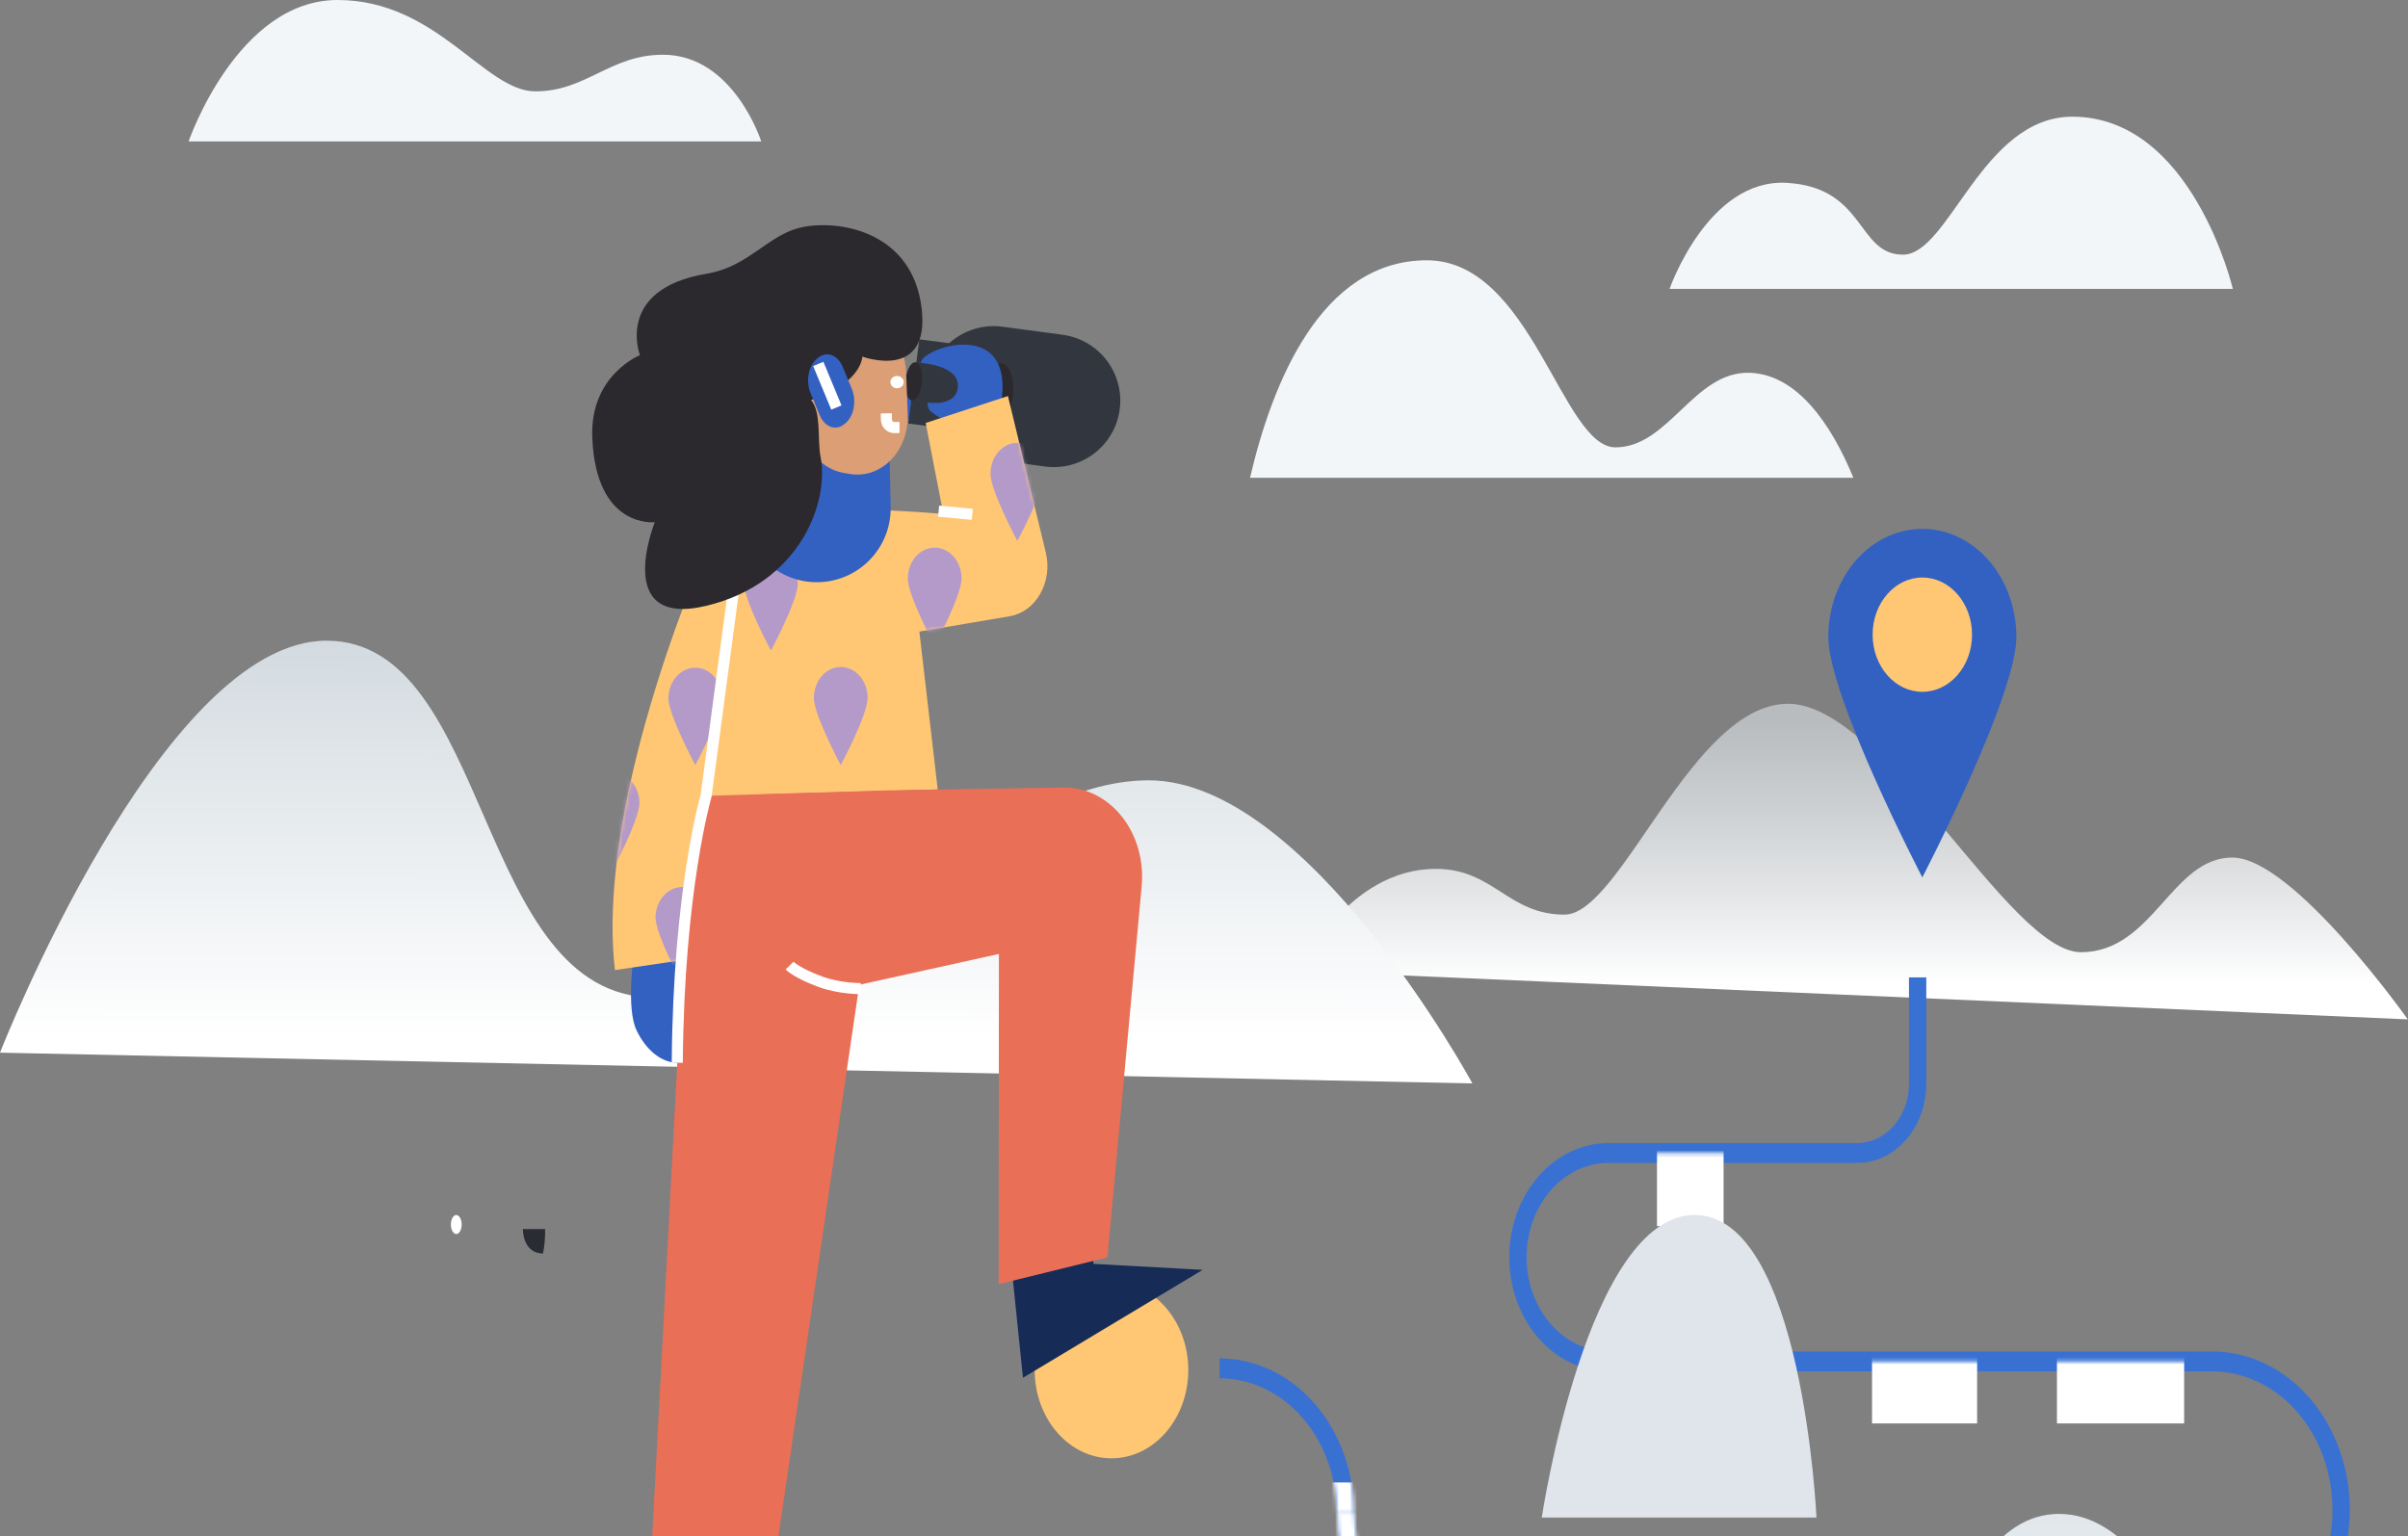 <svg width="652" height="416" viewBox="0 0 652 416" fill="none" xmlns="http://www.w3.org/2000/svg">
<rect x="0" y="0" width="652" height="416" fill="#808080" stroke="none"/>
<path d="M351.887 262.945C351.887 262.945 364.656 235.305 388.751 235.305C404.458 235.305 408.288 247.695 423.611 247.695C438.935 247.695 458.088 190.597 484.139 190.597C510.189 190.597 543.904 257.875 563.44 257.875C582.977 257.875 587.957 232.233 604.431 232.233C620.905 232.233 651.935 276.064 651.935 276.064" fill="url(#paint0_linear)"/>
<path d="M0 285.08C0 285.08 43.663 173.511 88.413 173.511C133.163 173.511 128.621 270.131 177.217 270.131C225.813 270.131 267.856 211.323 311.01 211.323C354.164 211.323 398.672 293.411 398.672 293.411" fill="url(#paint1_linear)"/>
<path d="M300.948 394.938C312.434 394.938 321.745 384.231 321.745 371.023C321.745 357.815 312.434 347.108 300.948 347.108C289.463 347.108 280.151 357.815 280.151 371.023C280.151 384.231 289.463 394.938 300.948 394.938Z" fill="#FFC774"/>
<path d="M330.21 373.272C334.378 373.272 338.505 374.215 342.355 376.049C346.206 377.883 349.704 380.571 352.651 383.96C355.598 387.349 357.936 391.372 359.53 395.8C361.125 400.228 361.945 404.973 361.945 409.766L366.64 409.767C366.64 404.265 365.698 398.817 363.867 393.734C362.037 388.651 359.354 384.033 355.971 380.142C352.588 376.252 348.572 373.167 344.152 371.062C339.732 368.956 334.994 367.874 330.21 367.874L330.21 373.272Z" fill="#3971D3"/>
<path d="M369.192 423.848C367.597 419.421 366.777 414.675 366.777 409.883H362.082C362.082 415.384 363.024 420.832 364.855 425.914C366.686 430.996 369.369 435.614 372.752 439.504C376.135 443.394 380.151 446.479 384.571 448.584C388.99 450.687 393.727 451.771 398.511 451.771V446.372C394.345 446.373 390.217 445.43 386.367 443.596C382.517 441.763 379.018 439.075 376.071 435.687C373.125 432.298 370.787 428.275 369.192 423.848Z" fill="#3971D3"/>
<mask id="mask0" mask-type="alpha" maskUnits="userSpaceOnUse" x="330" y="367" width="69" height="85">
<path fill-rule="evenodd" clip-rule="evenodd" d="M330.21 373.272C334.378 373.272 338.505 374.215 342.355 376.049C346.206 377.883 349.704 380.571 352.651 383.96C355.598 387.349 357.936 391.372 359.53 395.8C361.125 400.228 361.945 404.973 361.945 409.766L366.64 409.767C366.64 404.265 365.698 398.817 363.867 393.734C362.037 388.651 359.354 384.033 355.971 380.142C352.588 376.252 348.572 373.167 344.152 371.062C339.732 368.956 334.994 367.874 330.21 367.874L330.21 373.272ZM369.192 423.848C367.597 419.421 366.777 414.675 366.777 409.883H362.082C362.082 415.384 363.024 420.832 364.855 425.914C366.686 430.996 369.369 435.614 372.752 439.504C376.135 443.394 380.151 446.479 384.571 448.584C388.99 450.687 393.727 451.771 398.511 451.771V446.373C394.345 446.373 390.217 445.43 386.367 443.596C382.517 441.763 379.018 439.075 376.071 435.687C373.125 432.298 370.787 428.276 369.192 423.848Z" fill="white"/>
</mask>
<g mask="url(#mask0)">
<path d="M386.204 401.475H353.116V422.039H386.204V401.475Z" fill="white"/>
</g>
<path d="M604.576 78.242H452.056C452.056 78.242 462.466 48.254 483.842 49.518C505.217 50.782 502.733 68.966 515.252 68.966C527.77 68.966 536.662 31.604 561.113 31.604C593.614 31.604 604.576 78.242 604.576 78.242Z" fill="#F2F6F9"/>
<path d="M338.465 129.397H501.829C495.726 114.529 486.439 101.401 473.787 100.961C458.687 100.439 451.88 121.151 437.405 121.151C422.93 121.151 414.676 70.491 386.345 70.491C357.665 70.491 344.411 103.862 338.465 129.397Z" fill="#F2F6F9"/>
<path d="M51.072 38.298H206.112C206.112 38.298 198.639 14.823 179.509 14.823C165.176 14.823 158.729 24.743 144.966 24.743C131.203 24.743 118.309 0 91.425 0C64.209 -0.004 51.072 38.298 51.072 38.298Z" fill="#F2F6F9"/>
<path d="M545.961 172.504C545.961 188.677 520.497 237.605 520.497 237.605C520.497 237.605 495.034 188.677 495.034 172.504C495.034 164.738 497.717 157.29 502.49 151.798C507.267 146.307 513.745 143.222 520.497 143.222C527.25 143.222 533.728 146.307 538.505 151.798C543.277 157.29 545.961 164.738 545.961 172.504Z" fill="#3361C2"/>
<path d="M520.497 187.354C527.93 187.354 533.955 180.426 533.955 171.878C533.955 163.331 527.93 156.403 520.497 156.403C513.065 156.403 507.04 163.331 507.04 171.878C507.04 180.426 513.065 187.354 520.497 187.354Z" fill="#FFC774"/>
<path fill-rule="evenodd" clip-rule="evenodd" d="M521.573 264.696V293.487H516.879V264.696H521.573ZM516.108 308.66C519.61 304.636 521.573 299.178 521.573 293.488H516.879C516.879 297.747 515.408 301.831 512.791 304.843L516.108 308.66ZM516.108 308.66C512.611 312.684 507.865 314.946 502.917 314.947V314.946H502.917V309.548C506.621 309.548 510.17 307.855 512.791 304.843L516.108 308.66ZM435.269 314.946L435.238 312.247V312.244V309.548H502.917V309.548H502.917V314.946H435.269ZM435.269 314.946V314.947C429.428 315.031 423.854 317.758 419.75 322.536L416.409 318.743C421.381 312.954 428.134 309.651 435.207 309.549L435.207 309.548L435.222 309.548H435.238V314.946H435.269ZM599.326 366.002H599.338C609.161 366.122 618.546 370.693 625.455 378.722L622.118 382.519C616.077 375.5 607.874 371.505 599.291 371.401H599.314V368.709L599.314 368.702V368.699V366.002H599.326ZM435.251 366.002H599.314V368.709L599.291 371.401H435.238L435.238 371.401H435.222H435.207L435.207 371.401C428.134 371.298 421.381 367.995 416.409 362.206L419.75 358.413L419.75 358.413L419.75 358.413C423.849 363.186 429.417 365.912 435.251 366.002ZM435.251 366.002H435.238V368.705L435.238 368.702L435.269 366.003L435.251 366.002ZM419.75 358.413C415.646 353.635 413.346 347.19 413.346 340.475H408.651C408.651 348.61 411.441 356.418 416.409 362.207L416.409 362.206L416.409 362.206L419.75 358.413ZM599.338 451.771H599.326H599.314V449.074V449.072L599.314 449.07V446.372H599.291V446.372C607.874 446.267 616.077 442.272 622.118 435.254L622.118 435.254L622.118 435.254L625.454 439.051C618.546 447.08 609.161 451.649 599.338 451.77L599.338 451.771ZM625.454 439.051L625.455 439.051C632.363 431.022 636.24 420.182 636.24 408.887H631.546C631.546 418.761 628.158 428.235 622.118 435.254L625.455 439.05L625.454 439.051ZM599.291 446.372H397.525V451.771H599.314V449.07L599.291 446.372ZM625.455 378.722C632.363 386.752 636.24 397.591 636.24 408.887H631.546C631.546 399.013 628.158 389.538 622.118 382.519L625.455 378.722ZM413.346 340.475C413.346 333.759 415.646 327.314 419.75 322.536L416.409 318.743C411.441 324.532 408.651 332.34 408.651 340.475H413.346Z" fill="#3971D3"/>
<mask id="mask1" mask-type="alpha" maskUnits="userSpaceOnUse" x="397" y="264" width="237" height="186">
<path fill-rule="evenodd" clip-rule="evenodd" d="M397.525 449.071H599.314C608.519 448.959 617.314 444.676 623.784 437.152C630.259 429.628 633.893 419.471 633.893 408.886C633.893 398.302 630.259 388.145 623.784 380.62C617.314 373.097 608.519 368.814 599.314 368.702H435.238C428.783 368.608 422.617 365.593 418.079 360.309C413.545 355.026 410.999 347.899 410.999 340.474C410.999 333.049 413.545 325.923 418.079 320.639C422.617 315.356 428.783 312.341 435.238 312.247H502.917C507.243 312.246 511.39 310.269 514.449 306.751C517.509 303.233 519.226 298.462 519.226 293.487V264.696" fill="white"/>
</mask>
<g mask="url(#mask1)">
<path d="M556.946 385.491H591.388V350.761H556.946V385.491Z" fill="white"/>
<path d="M506.88 385.491H535.336V350.761H506.88V385.491Z" fill="white"/>
<path d="M466.683 297.316H448.656V332.047H466.683V297.316Z" fill="white"/>
</g>
<path d="M606.794 491H518.276C518.276 491 522.759 409.991 557.498 409.991C592.237 409.991 606.794 491 606.794 491Z" fill="url(#paint2_linear)"/>
<path d="M417.45 410.981H491.838C491.838 410.981 488.074 329.041 458.882 329.041C429.691 329.041 417.45 410.981 417.45 410.981Z" fill="url(#paint3_linear)"/>
<path d="M245.127 100.974L249.712 112.86L245.486 113.44" fill="#3361C2"/>
<path d="M269.057 106.319L285.335 108.5" stroke="#32373F" stroke-width="36" stroke-linecap="round"/>
<path d="M274.268 107.127C274.727 102.593 273.405 98.691 271.314 98.411C269.224 98.131 267.158 101.58 266.699 106.113C266.24 110.647 267.562 114.549 269.653 114.828C271.743 115.108 273.81 111.66 274.268 107.127Z" fill="#2B292D"/>
<path d="M247.419 103.291L268.994 106.152" stroke="#32373F" stroke-width="23"/>
<path d="M249.665 103.587C249.954 100.729 249.181 98.277 247.939 98.111C246.696 97.944 245.454 100.126 245.165 102.984C244.876 105.842 245.648 108.294 246.891 108.46C248.134 108.626 249.375 106.445 249.665 103.587Z" fill="#2B292D"/>
<path d="M249.359 98.311C249.359 98.311 249.32 97.411 250.643 96.435C256.12 92.463 272.316 89.52 271.424 106.013C270.559 122.006 257.508 115.6 252.333 111.668C250.85 110.543 251.226 109.009 251.226 109.009C251.226 109.009 259.112 110.336 259.37 104.6C259.629 98.864 249.359 98.311 249.359 98.311Z" fill="#3361C2"/>
<path d="M171.603 258.618C171.603 258.618 169.467 273.1 172.386 279.105C175.304 285.111 180.041 288.418 184.716 287.73C186.978 287.401 196.011 272.641 196.011 272.641L183.054 256.526L171.603 258.618Z" fill="#3361C2"/>
<path d="M295.741 338.371L296.085 342.281L325.649 343.891L276.979 373.124L273.955 343.689L295.741 338.371Z" fill="#162C56"/>
<path d="M273.426 166.88L248.929 171.042L253.897 213.78L202.892 215.228L208.76 256.468L166.509 262.717C160.982 215.143 192.896 144.868 192.896 144.868L194.07 153.015C198.487 143.087 202.782 136.973 225.578 137.661C248.546 138.359 255.435 139.222 255.435 139.222L250.643 114.551L272.914 107.254L283.168 149.632C283.622 151.506 283.724 153.469 283.468 155.392C283.212 157.315 282.603 159.153 281.682 160.784C280.76 162.416 279.548 163.803 278.124 164.854C276.701 165.905 275.1 166.596 273.426 166.88Z" fill="#FFC774"/>
<mask id="mask2" mask-type="alpha" maskUnits="userSpaceOnUse" x="165" y="107" width="119" height="156">
<path fill-rule="evenodd" clip-rule="evenodd" d="M273.426 166.88L248.929 171.042L253.897 213.78L202.892 215.228L208.76 256.468L166.509 262.717C160.982 215.143 192.896 144.868 192.896 144.868L194.07 153.015C198.487 143.087 202.782 136.973 225.578 137.661C248.546 138.359 255.435 139.222 255.435 139.222L250.643 114.551L272.914 107.254L283.168 149.632C283.622 151.506 283.724 153.469 283.468 155.392C283.212 157.315 282.603 159.153 281.682 160.784C280.76 162.416 279.548 163.803 278.124 164.854C276.701 165.905 275.1 166.596 273.426 166.88Z" fill="white"/>
</mask>
<g mask="url(#mask2)">
<path d="M173.148 217.382C173.148 222.007 165.868 235.571 165.868 235.571C165.868 235.571 158.584 222.007 158.584 217.382C158.627 215.195 159.414 213.114 160.775 211.585C162.136 210.056 163.963 209.199 165.866 209.199C167.768 209.199 169.596 210.056 170.957 211.585C172.317 213.114 173.104 215.195 173.148 217.382Z" fill="#B49AC9"/>
<path d="M192.048 248.388C192.048 253.012 184.763 266.58 184.763 266.58C184.763 266.58 177.483 253.012 177.483 248.388C177.527 246.2 178.313 244.119 179.674 242.59C181.035 241.061 182.862 240.205 184.765 240.205C186.668 240.205 188.495 241.061 189.856 242.59C191.217 244.119 192.003 246.2 192.048 248.388Z" fill="#B49AC9"/>
<path d="M195.537 189.005C195.537 193.63 188.257 207.198 188.257 207.198C188.257 207.198 180.972 193.625 180.972 189.005C181.016 186.818 181.803 184.737 183.164 183.207C184.525 181.678 186.352 180.822 188.255 180.822C190.157 180.822 191.985 181.678 193.345 183.207C194.706 184.737 195.493 186.818 195.537 189.005Z" fill="#B49AC9"/>
<path d="M216.028 157.995C216.028 162.62 208.744 176.184 208.744 176.184C208.744 176.184 201.464 162.62 201.464 157.995C201.508 155.808 202.294 153.727 203.655 152.198C205.016 150.669 206.843 149.813 208.746 149.813C210.649 149.813 212.476 150.669 213.837 152.198C215.198 153.727 215.984 155.808 216.028 157.995Z" fill="#B49AC9"/>
<path d="M234.924 189.005C234.924 193.629 227.644 207.198 227.644 207.198C227.644 207.198 220.363 193.625 220.363 189.005C220.363 186.784 221.13 184.655 222.495 183.085C223.861 181.515 225.713 180.633 227.644 180.633C229.574 180.633 231.426 181.515 232.791 183.085C234.157 184.655 234.924 186.784 234.924 189.005Z" fill="#B49AC9"/>
<path d="M238.417 129.622C238.417 134.247 231.133 147.815 231.133 147.815C231.133 147.815 223.852 134.238 223.852 129.622C223.897 127.435 224.683 125.354 226.044 123.825C227.405 122.295 229.232 121.44 231.135 121.44C233.037 121.44 234.865 122.295 236.225 123.825C237.586 125.354 238.373 127.435 238.417 129.622Z" fill="#B49AC9"/>
<path d="M260.356 156.682C260.356 161.306 253.076 174.87 253.076 174.87C253.076 174.87 245.796 161.306 245.796 156.682C245.796 154.461 246.562 152.332 247.928 150.762C249.293 149.192 251.145 148.31 253.076 148.31C255.007 148.31 256.858 149.192 258.224 150.762C259.589 152.332 260.356 154.461 260.356 156.682Z" fill="#B49AC9"/>
<path d="M282.745 128.299C282.745 132.924 275.465 146.492 275.465 146.492C275.465 146.492 268.184 132.924 268.184 128.299C268.184 126.078 268.951 123.949 270.317 122.379C271.682 120.809 273.534 119.927 275.465 119.927C277.395 119.927 279.247 120.809 280.613 122.379C281.978 123.949 282.745 126.078 282.745 128.299Z" fill="#B49AC9"/>
</g>
<path d="M309.112 240.115L299.849 340.531L270.406 347.765L270.469 258.344L232.674 266.698L204.867 456.26L174.447 456.751L185.072 255.932C185.447 248.95 186.231 242.005 187.42 235.144L190.788 215.547L240.233 214.063L287.96 213.266C290.94 213.22 293.894 213.903 296.626 215.271C299.358 216.639 301.806 218.659 303.807 221.199C305.808 223.738 307.316 226.739 308.231 230C309.145 233.261 309.446 236.709 309.112 240.115Z" fill="#EA6F57"/>
<path d="M198.643 159.682L191.179 215.547C191.179 215.547 183.719 240.942 183.382 287.806" stroke="white" stroke-width="3"/>
<path d="M220.363 100.434L221.161 137.675" stroke="#3361C2" stroke-width="40" stroke-linecap="round" stroke-linejoin="round"/>
<path d="M228.528 128.097L230.237 128.376C232.222 128.7 234.244 128.518 236.159 127.841C238.075 127.165 239.838 126.011 241.321 124.462C242.806 122.913 243.975 121.007 244.745 118.88C245.516 116.753 245.869 114.456 245.78 112.154L245.342 100.749C245.198 97.068 243.93 93.562 241.763 90.848C239.595 88.133 236.666 86.383 233.488 85.904C229.904 85.363 226.281 86.482 223.414 89.012C220.546 91.543 218.669 95.279 218.196 99.4L216.928 110.525C216.46 114.62 217.416 118.763 219.587 122.053C221.759 125.343 224.972 127.515 228.528 128.097Z" fill="#DB9E75"/>
<path d="M160.364 118.419C161.322 143.324 177.299 141.417 177.299 141.417C177.299 141.417 165.688 170.168 191.226 164.068C216.764 157.968 224.553 135.766 222.194 123.813C221.251 119.054 222.448 111.577 219.589 108.338C233.441 103.722 233.492 96.574 233.492 96.574C233.492 96.574 251.985 103.416 249.532 83.388C247.079 63.359 228.496 59.59 217.965 61.376C215.745 61.758 213.588 62.527 211.569 63.656C205.055 67.224 200.306 72.631 191.3 74.138C166.416 78.309 173.274 96.182 173.274 96.182C173.274 96.182 159.718 101.572 160.364 118.419Z" fill="#2B292D"/>
<path d="M242.893 105.153C243.891 105.153 244.7 104.406 244.7 103.484C244.7 102.562 243.891 101.815 242.893 101.815C241.895 101.815 241.085 102.562 241.085 103.484C241.085 104.406 241.895 105.153 242.893 105.153Z" fill="white"/>
<path d="M242.052 115.784C242.052 115.784 240.057 115.784 240.01 113.44L242.052 115.784Z" fill="#3361C2"/>
<path d="M242.052 115.784C242.052 115.784 240.057 115.784 240.01 113.44" stroke="white" stroke-width="3" stroke-linecap="square"/>
<path d="M228.59 114.884L228.899 114.636C231.204 112.747 231.99 108.554 230.644 105.315L228.168 99.336C226.822 96.102 223.837 94.995 221.517 96.88L221.212 97.132C218.904 99.021 218.118 103.214 219.463 106.453L221.944 112.427C223.301 115.675 226.286 116.773 228.59 114.884Z" fill="#3361C2"/>
<path d="M222.135 99.944L225.887 108.977" stroke="white" stroke-width="3" stroke-linecap="square"/>
<path d="M233.062 267.732C233.062 267.732 227.397 267.795 222.178 265.888C215.825 263.567 213.783 261.506 213.783 261.506" stroke="white" stroke-width="3"/>
<path d="M255.642 138.565L261.769 139.15" stroke="white" stroke-width="3" stroke-linecap="square"/>
<path d="M123.543 334.197C124.349 334.197 125.003 333.043 125.003 331.619C125.003 330.195 124.349 329.041 123.543 329.041C122.737 329.041 122.084 330.195 122.084 331.619C122.084 333.043 122.737 334.197 123.543 334.197Z" fill="white"/>
<path d="M147.599 332.856H141.578C141.578 332.856 141.461 339.456 147.035 339.465C147.452 337.296 147.641 335.077 147.599 332.856Z" fill="#292C33"/>
<defs>
<linearGradient id="paint0_linear" x1="375.562" y1="195.024" x2="375.562" y2="267.003" gradientUnits="userSpaceOnUse">
<stop offset="0.01" stop-color="#DFE5EA" stop-opacity="0.6"/>
<stop offset="1" stop-color="white"/>
</linearGradient>
<linearGradient id="paint1_linear" x1="21.588" y1="173.079" x2="21.468" y2="280.851" gradientUnits="userSpaceOnUse">
<stop offset="0.01" stop-color="#D3DBE0"/>
<stop offset="1" stop-color="white"/>
</linearGradient>
<linearGradient id="paint2_linear" x1="512.611" y1="404.612" x2="512.653" y2="483.92" gradientUnits="userSpaceOnUse">
<stop offset="0.01" stop-color="#DFE5EA"/>
<stop offset="1" stop-color="white"/>
</linearGradient>
<linearGradient id="paint3_linear" x1="770041" y1="69813" x2="770017" y2="84429.8" gradientUnits="userSpaceOnUse">
<stop offset="0.01" stop-color="#DFE5EA"/>
<stop offset="1" stop-color="white"/>
</linearGradient>
</defs>
</svg>
